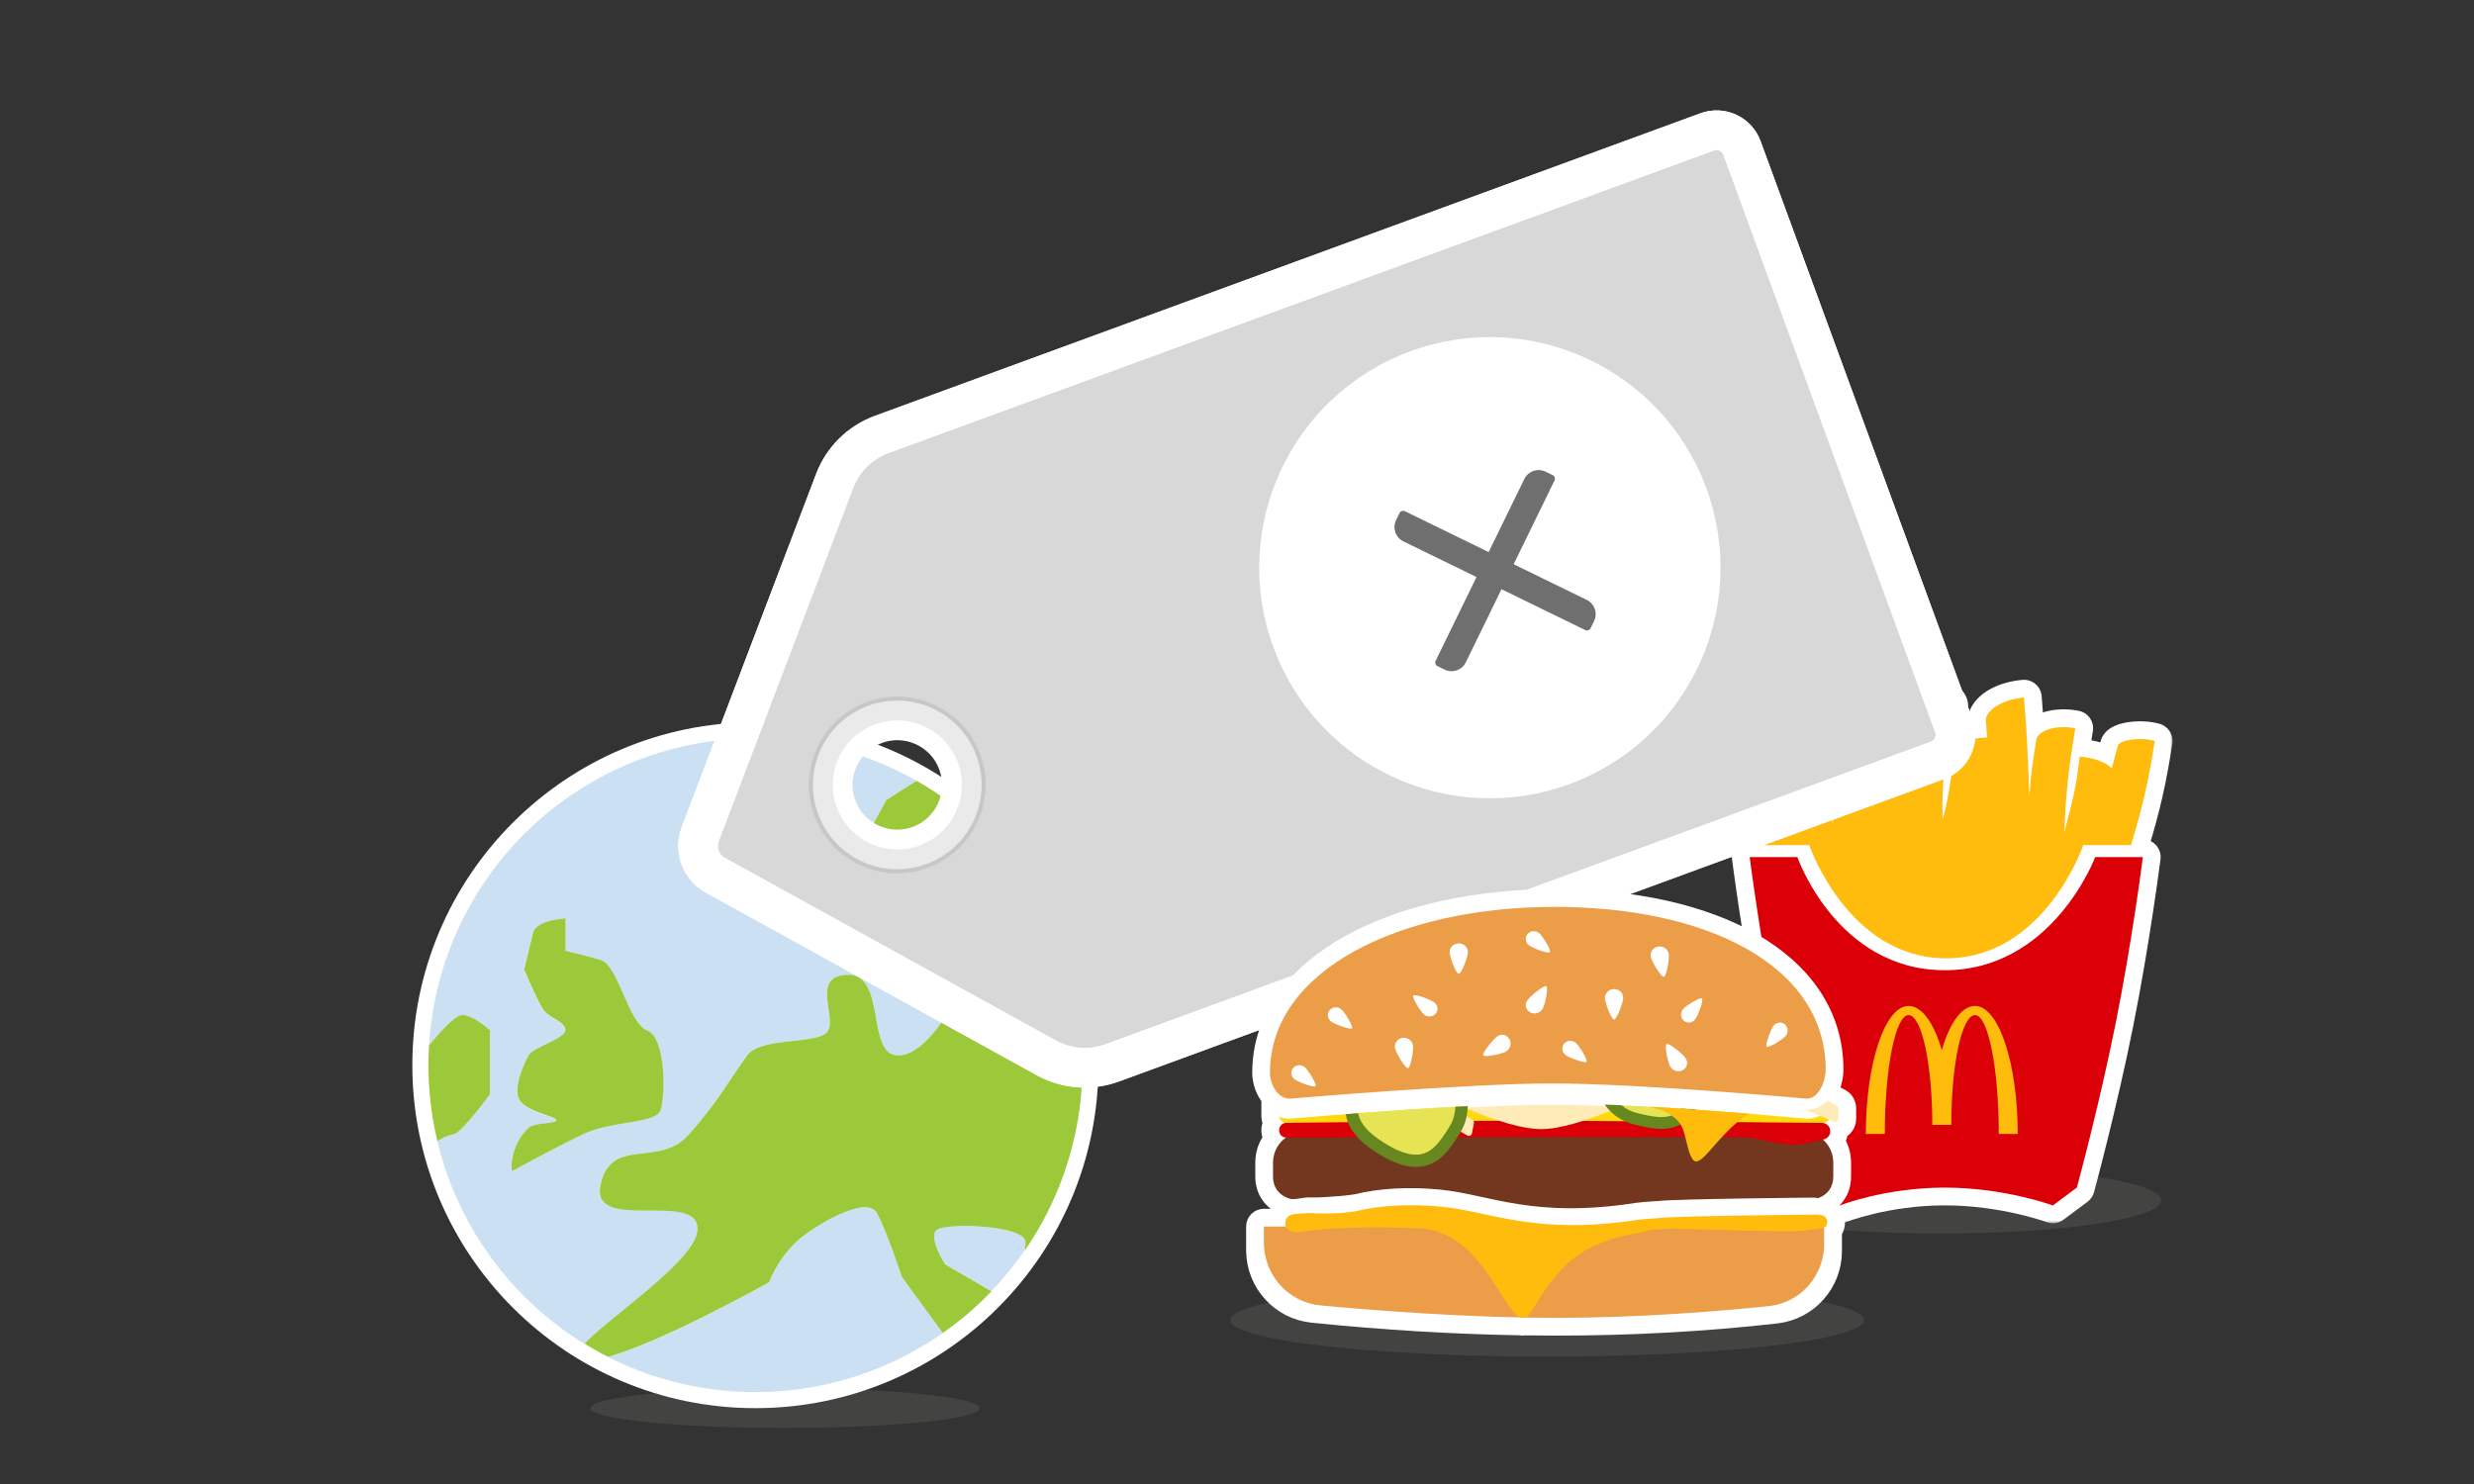 <svg width="375" height="225" viewBox="0 0 375 225" fill="none" xmlns="http://www.w3.org/2000/svg">
<rect x="0" y="0" width="375" height="225" fill="#333333" stroke="none"/>
<ellipse cx="294.039" cy="181.994" rx="33.539" ry="5.031" fill="#A0A09F" fill-opacity="0.15"/>
<mask id="path-2-outside-1_4362_42151" maskUnits="userSpaceOnUse" x="260.402" y="98.5" width="69" height="87" fill="black">
<rect fill="white" x="260.402" y="98.5" width="69" height="87"/>
<path d="M288.003 101.521C288.532 106.351 288.901 111.135 289.117 115.894C289.497 111.861 289.93 107.826 290.424 103.785C292.623 104.078 295.719 106.185 295.622 107.018C294.006 120.898 294.478 124.228 294.478 124.228C295.643 119.915 295.666 117.41 296.51 113.194C297.254 112.6 299.303 111.784 301.199 111.826C301.152 111.056 301.055 109.728 300.999 108.954C301.472 107.255 304.03 105.984 306.785 105.765C307.275 111.666 307.383 114.952 307.599 120.634C307.814 117.501 308.121 115.505 308.695 111.904C309.568 110.335 312.398 109.976 314.572 110.415C313.513 116.722 313.153 120.103 312.904 126.198C314.168 121.295 314.693 119.526 315.222 114.707C317.146 114.89 319.123 115.433 320.078 116.494C320.451 115.134 320.666 114.426 321.014 113.056C321.217 112.255 324.286 111.687 326.613 112.336C325.71 118.205 324.808 122.269 323.002 128.139L322.521 129.944H324.808C324.808 129.944 323.23 142.405 320.714 155.003C318.198 167.601 314.799 180.062 314.799 180.062L311.159 182.771C311.129 182.76 303.861 180.063 294.781 180.062C285.682 180.062 278.857 182.771 278.857 182.771L275.218 180.062C275.218 180.062 271.792 167.463 269.304 155.003C266.815 142.543 265.209 129.944 265.209 129.944H267.836L267.015 128.139L266.547 127.041C265.448 124.537 264.307 122.395 263.406 119.648C263.285 119.278 265.998 115.181 268.131 114.573C269.161 117.903 270.296 121.137 271.516 124.304C270.996 119.485 269.67 114.584 268.481 109.694C270.624 109.125 274.483 110.285 274.57 110.665C275.978 116.914 276.763 118.876 277.861 125.051C277.608 119.948 277.456 118.241 276.68 114.342C276.518 113.531 279.652 111.192 281.848 111.028C282.628 114.514 282.982 116.649 283.835 122.435C283.783 116.059 283.766 114.55 282.829 105.026C282.748 104.204 286.33 101.226 288.003 101.521Z"/>
</mask>
<path d="M288.003 101.521C288.532 106.351 288.901 111.135 289.117 115.894C289.497 111.861 289.93 107.826 290.424 103.785C292.623 104.078 295.719 106.185 295.622 107.018C294.006 120.898 294.478 124.228 294.478 124.228C295.643 119.915 295.666 117.41 296.51 113.194C297.254 112.6 299.303 111.784 301.199 111.826C301.152 111.056 301.055 109.728 300.999 108.954C301.472 107.255 304.03 105.984 306.785 105.765C307.275 111.666 307.383 114.952 307.599 120.634C307.814 117.501 308.121 115.505 308.695 111.904C309.568 110.335 312.398 109.976 314.572 110.415C313.513 116.722 313.153 120.103 312.904 126.198C314.168 121.295 314.693 119.526 315.222 114.707C317.146 114.89 319.123 115.433 320.078 116.494C320.451 115.134 320.666 114.426 321.014 113.056C321.217 112.255 324.286 111.687 326.613 112.336C325.71 118.205 324.808 122.269 323.002 128.139L322.521 129.944H324.808C324.808 129.944 323.23 142.405 320.714 155.003C318.198 167.601 314.799 180.062 314.799 180.062L311.159 182.771C311.129 182.76 303.861 180.063 294.781 180.062C285.682 180.062 278.857 182.771 278.857 182.771L275.218 180.062C275.218 180.062 271.792 167.463 269.304 155.003C266.815 142.543 265.209 129.944 265.209 129.944H267.836L267.015 128.139L266.547 127.041C265.448 124.537 264.307 122.395 263.406 119.648C263.285 119.278 265.998 115.181 268.131 114.573C269.161 117.903 270.296 121.137 271.516 124.304C270.996 119.485 269.67 114.584 268.481 109.694C270.624 109.125 274.483 110.285 274.57 110.665C275.978 116.914 276.763 118.876 277.861 125.051C277.608 119.948 277.456 118.241 276.68 114.342C276.518 113.531 279.652 111.192 281.848 111.028C282.628 114.514 282.982 116.649 283.835 122.435C283.783 116.059 283.766 114.55 282.829 105.026C282.748 104.204 286.33 101.226 288.003 101.521Z" fill="white"/>
<path d="M288.003 101.521L290.679 101.228C290.549 100.038 289.649 99.076 288.47 98.869L288.003 101.521ZM289.117 115.894L286.428 116.016C286.492 117.429 287.638 118.551 289.052 118.585C290.466 118.619 291.665 117.554 291.798 116.146L289.117 115.894ZM290.424 103.785L290.779 101.116C290.066 101.021 289.345 101.216 288.776 101.656C288.208 102.096 287.838 102.745 287.751 103.459L290.424 103.785ZM295.622 107.018L298.296 107.329L298.297 107.328L295.622 107.018ZM294.478 124.228L291.812 124.605C291.991 125.871 293.035 126.836 294.312 126.915C295.588 126.994 296.743 126.164 297.077 124.93L294.478 124.228ZM296.51 113.194L294.829 111.091C294.334 111.487 293.994 112.044 293.87 112.666L296.51 113.194ZM301.199 111.826L301.139 114.518C301.892 114.535 302.617 114.236 303.139 113.693C303.661 113.151 303.932 112.414 303.887 111.663L301.199 111.826ZM300.999 108.954L298.405 108.232C298.322 108.53 298.291 108.84 298.314 109.148L300.999 108.954ZM306.785 105.765L309.468 105.542C309.346 104.063 308.05 102.963 306.571 103.081L306.785 105.765ZM307.599 120.634L304.908 120.736C304.962 122.166 306.126 123.304 307.557 123.326C308.989 123.348 310.187 122.246 310.285 120.818L307.599 120.634ZM308.695 111.904L306.343 110.595C306.19 110.87 306.086 111.17 306.036 111.48L308.695 111.904ZM314.572 110.415L317.227 110.861C317.468 109.428 316.529 108.063 315.105 107.776L314.572 110.415ZM312.904 126.198L310.214 126.088C310.158 127.464 311.149 128.661 312.511 128.862C313.874 129.063 315.168 128.204 315.512 126.87L312.904 126.198ZM315.222 114.707L315.477 112.027C314.011 111.887 312.706 112.951 312.545 114.414L315.222 114.707ZM320.078 116.494L318.077 118.296C318.736 119.027 319.741 119.341 320.699 119.114C321.657 118.887 322.414 118.155 322.675 117.206L320.078 116.494ZM321.014 113.056L318.404 112.392L318.404 112.393L321.014 113.056ZM326.613 112.336L329.274 112.745C329.482 111.398 328.649 110.109 327.337 109.743L326.613 112.336ZM323.002 128.139L320.429 127.347C320.419 127.379 320.409 127.412 320.4 127.445L323.002 128.139ZM322.521 129.944L319.919 129.251C319.703 130.059 319.876 130.921 320.385 131.585C320.895 132.248 321.684 132.637 322.521 132.637V129.944ZM324.808 129.944L327.479 130.283C327.576 129.516 327.339 128.744 326.827 128.164C326.316 127.584 325.581 127.252 324.808 127.252V129.944ZM320.714 155.003L323.354 155.53V155.53L320.714 155.003ZM314.799 180.062L316.406 182.222C316.889 181.863 317.238 181.352 317.396 180.771L314.799 180.062ZM311.159 182.771L310.221 185.295C311.077 185.613 312.035 185.476 312.767 184.931L311.159 182.771ZM294.781 180.062L294.781 177.37H294.781V180.062ZM278.857 182.771L277.25 184.931C277.999 185.489 278.983 185.618 279.851 185.274L278.857 182.771ZM275.218 180.062L272.62 180.769C272.778 181.351 273.127 181.862 273.61 182.222L275.218 180.062ZM269.304 155.003L266.663 155.53L266.663 155.53L269.304 155.003ZM265.209 129.944V127.252C264.436 127.252 263.699 127.585 263.188 128.165C262.677 128.745 262.44 129.518 262.538 130.285L265.209 129.944ZM267.836 129.944V132.637C268.751 132.637 269.604 132.172 270.1 131.402C270.595 130.632 270.666 129.663 270.287 128.83L267.836 129.944ZM267.015 128.139L264.538 129.194C264.546 129.214 264.555 129.234 264.564 129.253L267.015 128.139ZM266.547 127.041L269.024 125.985C269.02 125.977 269.016 125.968 269.012 125.959L266.547 127.041ZM263.406 119.648L260.848 120.487L260.848 120.487L263.406 119.648ZM268.131 114.573L270.703 113.778C270.271 112.38 268.801 111.583 267.394 111.984L268.131 114.573ZM271.516 124.304L269.003 125.271C269.489 126.533 270.835 127.239 272.149 126.921C273.463 126.602 274.337 125.359 274.193 124.015L271.516 124.304ZM268.481 109.694L267.79 107.092C266.374 107.469 265.519 108.907 265.865 110.33L268.481 109.694ZM274.57 110.665L277.197 110.073L277.195 110.066L274.57 110.665ZM277.861 125.051L275.21 125.522C275.459 126.921 276.752 127.886 278.164 127.726C279.576 127.566 280.621 126.337 280.55 124.918L277.861 125.051ZM276.68 114.342L274.039 114.867L274.039 114.868L276.68 114.342ZM281.848 111.028L284.475 110.44C284.183 109.137 282.98 108.244 281.647 108.343L281.848 111.028ZM283.835 122.435L281.171 122.827C281.378 124.227 282.632 125.228 284.043 125.119C285.453 125.01 286.539 123.827 286.527 122.413L283.835 122.435ZM282.829 105.026L285.509 104.763L285.509 104.762L282.829 105.026ZM288.003 101.521L285.326 101.813C285.849 106.587 286.213 111.314 286.428 116.016L289.117 115.894L291.807 115.771C291.588 110.955 291.214 106.114 290.679 101.228L288.003 101.521ZM289.117 115.894L291.798 116.146C292.176 112.137 292.606 108.126 293.096 104.112L290.424 103.785L287.751 103.459C287.255 107.525 286.819 111.585 286.437 115.641L289.117 115.894ZM290.424 103.785L290.069 106.454C290.624 106.528 291.565 106.908 292.426 107.463C292.836 107.726 293.106 107.953 293.231 108.081C293.298 108.149 293.257 108.122 293.186 107.999C293.145 107.929 292.862 107.442 292.948 106.707L295.622 107.018L298.297 107.328C298.406 106.385 298.048 105.65 297.848 105.304C297.617 104.905 297.333 104.575 297.088 104.323C296.591 103.813 295.968 103.338 295.341 102.935C294.129 102.155 292.422 101.335 290.779 101.116L290.424 103.785ZM295.622 107.018L292.948 106.706C292.134 113.696 291.84 118.076 291.753 120.739C291.709 122.072 291.717 122.985 291.738 123.587C291.749 123.888 291.764 124.114 291.777 124.278C291.784 124.36 291.79 124.427 291.796 124.481C291.799 124.508 291.802 124.532 291.805 124.552C291.806 124.562 291.807 124.572 291.808 124.581C291.809 124.585 291.81 124.589 291.81 124.593C291.81 124.595 291.811 124.597 291.811 124.599C291.811 124.6 291.811 124.601 291.811 124.602C291.811 124.603 291.812 124.605 294.478 124.228C297.143 123.85 297.144 123.852 297.144 123.853C297.144 123.854 297.144 123.855 297.144 123.856C297.144 123.857 297.145 123.859 297.145 123.861C297.145 123.864 297.146 123.867 297.146 123.87C297.147 123.875 297.147 123.88 297.148 123.883C297.149 123.89 297.149 123.893 297.149 123.892C297.149 123.89 297.147 123.872 297.144 123.837C297.138 123.764 297.128 123.622 297.12 123.394C297.104 122.938 297.094 122.151 297.135 120.916C297.216 118.444 297.494 114.219 298.296 107.329L295.622 107.018ZM294.478 124.228L297.077 124.93C297.696 122.637 298.011 120.823 298.276 119.079C298.542 117.327 298.744 115.749 299.15 113.723L296.51 113.194L293.87 112.666C293.431 114.855 293.2 116.638 292.952 118.27C292.703 119.91 292.424 121.505 291.878 123.525L294.478 124.228ZM296.51 113.194L298.191 115.298C298.169 115.315 298.249 115.252 298.471 115.143C298.676 115.043 298.943 114.933 299.253 114.833C299.891 114.626 300.57 114.505 301.139 114.518L301.199 111.826L301.259 109.134C299.933 109.105 298.639 109.371 297.592 109.71C296.593 110.034 295.555 110.511 294.829 111.091L296.51 113.194ZM301.199 111.826L303.887 111.663C303.839 110.873 303.739 109.522 303.684 108.76L300.999 108.954L298.314 109.148C298.37 109.933 298.466 111.24 298.512 111.99L301.199 111.826ZM300.999 108.954L303.593 109.676C303.546 109.846 303.558 109.579 304.306 109.179C304.979 108.819 305.939 108.533 306.999 108.449L306.785 105.765L306.571 103.081C304.877 103.216 303.18 103.675 301.767 104.43C300.429 105.146 298.925 106.364 298.405 108.232L300.999 108.954ZM306.785 105.765L304.102 105.987C304.586 111.821 304.693 115.053 304.908 120.736L307.599 120.634L310.289 120.532C310.074 114.852 309.964 111.51 309.468 105.542L306.785 105.765ZM307.599 120.634L310.285 120.818C310.491 117.815 310.781 115.921 311.354 112.328L308.695 111.904L306.036 111.48C305.461 115.09 305.136 117.188 304.913 120.449L307.599 120.634ZM308.695 111.904L311.048 113.213C310.927 113.43 310.923 113.206 311.705 113.04C312.395 112.894 313.272 112.899 314.04 113.054L314.572 110.415L315.105 107.776C313.698 107.492 312.074 107.457 310.587 107.773C309.192 108.069 307.336 108.809 306.343 110.595L308.695 111.904ZM314.572 110.415L311.917 109.969C310.84 116.381 310.468 119.874 310.214 126.088L312.904 126.198L315.594 126.308C315.838 120.332 316.186 117.064 317.227 110.861L314.572 110.415ZM312.904 126.198L315.512 126.87C316.774 121.972 317.346 120.033 317.898 115L315.222 114.707L312.545 114.414C312.041 119.019 311.562 120.619 310.297 125.526L312.904 126.198ZM315.222 114.707L314.967 117.387C315.782 117.465 316.541 117.614 317.144 117.82C317.787 118.039 318.034 118.247 318.077 118.296L320.078 116.494L322.079 114.693C321.167 113.68 319.948 113.086 318.882 112.723C317.777 112.346 316.585 112.132 315.477 112.027L315.222 114.707ZM320.078 116.494L322.675 117.206C323.032 115.901 323.268 115.12 323.623 113.718L321.014 113.056L318.404 112.393C318.064 113.732 317.87 114.366 317.482 115.782L320.078 116.494ZM321.014 113.056L323.623 113.719C323.46 114.361 323.087 114.714 322.952 114.827C322.801 114.954 322.702 114.991 322.735 114.977C322.797 114.95 323.019 114.874 323.413 114.815C324.202 114.698 325.161 114.726 325.89 114.929L326.613 112.336L327.337 109.743C325.738 109.297 323.999 109.284 322.621 109.489C321.931 109.591 321.203 109.767 320.56 110.051C320.24 110.192 319.849 110.4 319.483 110.709C319.132 111.004 318.618 111.55 318.404 112.392L321.014 113.056ZM326.613 112.336L323.952 111.927C323.068 117.674 322.194 121.61 320.429 127.347L323.002 128.139L325.575 128.93C327.422 122.929 328.353 118.736 329.274 112.745L326.613 112.336ZM323.002 128.139L320.4 127.445L319.919 129.251L322.521 129.944L325.122 130.638L325.603 128.832L323.002 128.139ZM322.521 129.944V132.637H324.808V129.944V127.252H322.521V129.944ZM324.808 129.944C322.137 129.606 322.137 129.606 322.137 129.606C322.137 129.606 322.137 129.606 322.137 129.606C322.136 129.607 322.136 129.607 322.136 129.608C322.136 129.609 322.136 129.611 322.136 129.614C322.135 129.619 322.134 129.628 322.132 129.639C322.129 129.662 322.125 129.697 322.119 129.743C322.107 129.835 322.089 129.973 322.065 130.153C322.018 130.514 321.947 131.045 321.854 131.722C321.669 133.077 321.394 135.016 321.042 137.347C320.337 142.013 319.32 148.232 318.074 154.476L320.714 155.003L323.354 155.53C324.623 149.175 325.654 142.866 326.366 138.152C326.723 135.793 327.001 133.829 327.189 132.454C327.284 131.766 327.356 131.225 327.404 130.855C327.429 130.671 327.447 130.528 327.46 130.432C327.466 130.384 327.471 130.347 327.474 130.322C327.475 130.309 327.477 130.3 327.477 130.293C327.478 130.29 327.478 130.287 327.478 130.286C327.478 130.285 327.479 130.284 327.479 130.284C327.479 130.283 327.479 130.283 327.479 130.283C327.479 130.283 327.479 130.283 324.808 129.944ZM320.714 155.003L318.074 154.476C316.827 160.719 315.358 166.941 314.2 171.608C313.621 173.94 313.12 175.88 312.765 177.236C312.587 177.913 312.446 178.445 312.349 178.806C312.301 178.986 312.264 179.124 312.239 179.217C312.226 179.263 312.217 179.298 312.21 179.321C312.207 179.332 312.205 179.341 312.203 179.346C312.203 179.349 312.202 179.351 312.202 179.352C312.202 179.353 312.201 179.354 312.201 179.354C312.201 179.354 312.201 179.354 312.201 179.354C312.201 179.354 312.201 179.354 314.799 180.062C317.396 180.771 317.396 180.771 317.396 180.771C317.396 180.771 317.397 180.77 317.397 180.77C317.397 180.77 317.397 180.769 317.397 180.768C317.398 180.766 317.398 180.764 317.399 180.761C317.401 180.754 317.404 180.745 317.407 180.732C317.414 180.707 317.424 180.67 317.437 180.622C317.463 180.526 317.501 180.384 317.551 180.199C317.65 179.829 317.793 179.289 317.974 178.602C318.334 177.227 318.841 175.264 319.426 172.906C320.596 168.193 322.085 161.885 323.354 155.53L320.714 155.003ZM314.799 180.062L313.191 177.903L309.552 180.612L311.159 182.771L312.767 184.931L316.406 182.222L314.799 180.062ZM311.159 182.771L312.097 180.248C311.948 180.192 304.33 177.37 294.781 177.37L294.781 180.062L294.781 182.755C303.392 182.755 310.31 185.328 310.221 185.295L311.159 182.771ZM294.781 180.062V177.37C289.972 177.37 285.777 178.085 282.783 178.798C281.284 179.155 280.076 179.514 279.234 179.787C278.813 179.924 278.482 180.04 278.251 180.124C278.135 180.166 278.045 180.2 277.98 180.224C277.947 180.237 277.921 180.247 277.902 180.254C277.892 180.258 277.884 180.261 277.878 180.263C277.875 180.265 277.872 180.266 277.87 180.267C277.869 180.267 277.868 180.268 277.867 180.268C277.866 180.268 277.866 180.268 277.865 180.269C277.865 180.269 277.864 180.269 278.857 182.771C279.851 185.274 279.85 185.274 279.85 185.274C279.85 185.274 279.849 185.275 279.849 185.275C279.848 185.275 279.848 185.275 279.848 185.275C279.847 185.276 279.847 185.276 279.847 185.276C279.847 185.275 279.849 185.275 279.852 185.273C279.86 185.271 279.873 185.265 279.893 185.258C279.932 185.243 279.997 185.219 280.086 185.186C280.263 185.122 280.537 185.026 280.898 184.909C281.619 184.675 282.687 184.356 284.031 184.036C286.725 183.395 290.491 182.755 294.781 182.755V180.062ZM278.857 182.771L280.465 180.612L276.825 177.903L275.218 180.062L273.61 182.222L277.25 184.931L278.857 182.771ZM275.218 180.062C277.816 179.356 277.816 179.356 277.816 179.356C277.816 179.356 277.816 179.356 277.816 179.356C277.816 179.356 277.816 179.355 277.815 179.354C277.815 179.353 277.815 179.351 277.814 179.348C277.812 179.343 277.81 179.334 277.807 179.322C277.8 179.299 277.791 179.264 277.778 179.217C277.753 179.124 277.716 178.984 277.667 178.802C277.569 178.437 277.427 177.901 277.248 177.218C276.891 175.851 276.388 173.898 275.807 171.557C274.645 166.871 273.177 160.65 271.944 154.476L269.304 155.003L266.663 155.53C267.919 161.816 269.408 168.124 270.581 172.853C271.168 175.22 271.676 177.196 272.039 178.581C272.22 179.273 272.365 179.819 272.465 180.192C272.514 180.378 272.553 180.522 272.579 180.619C272.592 180.667 272.602 180.704 272.609 180.73C272.612 180.742 272.615 180.752 272.617 180.758C272.618 180.762 272.618 180.764 272.619 180.766C272.619 180.767 272.619 180.767 272.619 180.768C272.619 180.768 272.62 180.768 272.62 180.769C272.62 180.769 272.62 180.769 275.218 180.062ZM269.304 155.003L271.944 154.476C270.711 148.302 269.694 142.082 268.985 137.398C268.631 135.058 268.354 133.106 268.166 131.74C268.072 131.057 268 130.521 267.952 130.157C267.928 129.975 267.91 129.836 267.898 129.742C267.892 129.696 267.887 129.661 267.884 129.637C267.883 129.626 267.881 129.617 267.881 129.612C267.88 129.609 267.88 129.607 267.88 129.605C267.88 129.605 267.88 129.604 267.88 129.604C267.88 129.604 267.88 129.604 267.88 129.604C267.88 129.604 267.88 129.604 265.209 129.944C262.538 130.285 262.538 130.285 262.538 130.285C262.538 130.285 262.538 130.286 262.538 130.286C262.538 130.286 262.538 130.287 262.539 130.288C262.539 130.29 262.539 130.292 262.54 130.296C262.54 130.302 262.542 130.312 262.543 130.324C262.547 130.35 262.551 130.387 262.558 130.435C262.57 130.533 262.589 130.676 262.614 130.863C262.663 131.236 262.736 131.782 262.832 132.475C263.022 133.861 263.303 135.837 263.661 138.204C264.377 142.935 265.408 149.244 266.663 155.53L269.304 155.003ZM265.209 129.944V132.637H267.836V129.944V127.252H265.209V129.944ZM267.836 129.944L270.287 128.83L269.465 127.024L267.015 128.139L264.564 129.253L265.385 131.059L267.836 129.944ZM267.015 128.139L269.492 127.083L269.024 125.985L266.547 127.041L264.07 128.097L264.538 129.194L267.015 128.139ZM266.547 127.041L269.012 125.959C267.818 123.237 266.812 121.394 265.965 118.81L263.406 119.648L260.848 120.487C261.802 123.396 263.079 125.837 264.081 128.123L266.547 127.041ZM263.406 119.648L265.965 118.81C266.12 119.285 266.099 119.678 266.085 119.839C266.068 120.03 266.033 120.173 266.014 120.243C265.993 120.321 265.973 120.377 265.963 120.404C265.952 120.433 265.944 120.449 265.943 120.451C265.942 120.454 265.953 120.431 265.981 120.378C266.008 120.328 266.046 120.262 266.095 120.182C266.297 119.849 266.619 119.383 267.014 118.895C267.412 118.405 267.836 117.952 268.232 117.611C268.668 117.236 268.886 117.158 268.868 117.163L268.131 114.573L267.394 111.984C266.31 112.292 265.388 112.954 264.72 113.529C264.011 114.14 263.364 114.847 262.832 115.504C262.297 116.163 261.831 116.828 261.492 117.387C261.326 117.66 261.16 117.958 261.031 118.246C260.969 118.384 260.883 118.59 260.818 118.831C260.785 118.952 260.741 119.139 260.721 119.367C260.704 119.565 260.685 119.989 260.848 120.487L263.406 119.648ZM268.131 114.573L265.559 115.369C266.608 118.762 267.764 122.054 269.003 125.271L271.516 124.304L274.028 123.336C272.828 120.22 271.713 117.044 270.703 113.778L268.131 114.573ZM271.516 124.304L274.193 124.015C273.649 118.971 272.26 113.84 271.098 109.059L268.481 109.694L265.865 110.33C267.08 115.329 268.343 119.998 268.839 124.592L271.516 124.304ZM268.481 109.694L269.173 112.296C269.334 112.254 269.668 112.214 270.185 112.241C270.678 112.267 271.219 112.346 271.733 112.456C272.251 112.567 272.677 112.695 272.935 112.793C273.075 112.845 273.096 112.863 273.042 112.832C273.021 112.82 272.897 112.75 272.742 112.615C272.662 112.545 272.528 112.419 272.391 112.234C272.259 112.056 272.052 111.729 271.945 111.264L274.57 110.665L277.195 110.066C276.992 109.175 276.415 108.673 276.28 108.556C276.058 108.362 275.84 108.228 275.701 108.149C275.411 107.985 275.099 107.854 274.832 107.753C274.276 107.544 273.586 107.346 272.861 107.191C271.522 106.904 269.5 106.638 267.79 107.092L268.481 109.694ZM274.57 110.665L271.944 111.257C273.414 117.785 274.12 119.388 275.21 125.522L277.861 125.051L280.512 124.579C279.407 118.364 278.542 116.043 277.197 110.073L274.57 110.665ZM277.861 125.051L280.55 124.918C280.294 119.746 280.133 117.895 279.32 113.816L276.68 114.342L274.039 114.868C274.78 118.587 274.923 120.149 275.172 125.184L277.861 125.051ZM276.68 114.342L279.32 113.816C279.478 114.61 279.184 115.159 279.149 115.225C279.079 115.358 279.036 115.389 279.102 115.316C279.225 115.181 279.493 114.942 279.895 114.668C280.285 114.402 280.724 114.158 281.144 113.979C281.583 113.793 281.892 113.725 282.048 113.713L281.848 111.028L281.647 108.343C279.865 108.476 278.066 109.399 276.865 110.217C276.229 110.649 275.607 111.157 275.118 111.694C274.879 111.957 274.601 112.305 274.382 112.721C274.198 113.071 273.841 113.871 274.039 114.867L276.68 114.342ZM281.848 111.028L279.22 111.616C279.978 115.002 280.32 117.057 281.171 122.827L283.835 122.435L286.499 122.042C285.643 116.24 285.277 114.026 284.475 110.44L281.848 111.028ZM283.835 122.435L286.527 122.413C286.474 115.954 286.453 114.364 285.509 104.763L282.829 105.026L280.15 105.29C281.079 114.737 281.091 116.165 281.143 122.457L283.835 122.435ZM282.829 105.026L285.509 104.762C285.553 105.211 285.46 105.547 285.411 105.696C285.357 105.859 285.299 105.96 285.283 105.988C285.252 106.041 285.264 106.009 285.371 105.889C285.576 105.661 285.926 105.34 286.361 105.018C286.796 104.696 287.223 104.442 287.561 104.293C287.728 104.22 287.826 104.193 287.857 104.186C287.9 104.177 287.772 104.214 287.536 104.172L288.003 101.521L288.47 98.869C287.246 98.653 286.098 99.054 285.394 99.364C284.592 99.716 283.816 100.202 283.156 100.691C282.497 101.179 281.862 101.738 281.365 102.291C281.122 102.562 280.854 102.894 280.636 103.267C280.486 103.523 280.051 104.294 280.15 105.29L282.829 105.026Z" fill="white" mask="url(#path-2-outside-1_4362_42151)"/>
<path fill-rule="evenodd" clip-rule="evenodd" d="M265.211 129.945H272.435C272.435 129.945 278.405 147.103 294.783 147.103C311.161 147.103 317.586 129.945 317.586 129.945H324.81C324.81 129.945 323.231 142.405 320.715 155.004C318.199 167.602 314.801 180.063 314.801 180.063L311.161 182.772C311.161 182.772 303.882 180.063 294.783 180.063C285.684 180.063 278.86 182.772 278.86 182.772L275.22 180.063C275.22 180.063 271.794 167.464 269.306 155.004C266.817 142.544 265.211 129.945 265.211 129.945Z" fill="#DB0007"/>
<path fill-rule="evenodd" clip-rule="evenodd" d="M299.367 152.52C297.333 152.52 295.518 155.132 294.33 159.217C293.144 155.132 291.328 152.52 289.293 152.52C285.717 152.52 282.816 161.212 282.816 171.934H285.695C285.695 161.978 287.307 153.907 289.293 153.907C291.281 153.907 292.891 161.358 292.891 170.548H295.77C295.77 161.358 297.38 153.907 299.367 153.907C301.355 153.907 302.966 161.978 302.966 171.934H305.843C305.843 161.212 302.944 152.52 299.367 152.52Z" fill="#FFBC0D"/>
<path fill-rule="evenodd" clip-rule="evenodd" d="M274.239 128.139C274.239 128.139 280.108 145.296 295.008 145.296C309.908 145.296 315.777 128.139 315.777 128.139C315.777 128.139 319.841 128.139 323.001 128.139C324.807 122.269 325.71 118.206 326.613 112.336C324.286 111.687 321.217 112.255 321.014 113.056C320.666 114.426 320.451 115.134 320.078 116.494C319.123 115.433 317.146 114.89 315.222 114.707C314.693 119.526 314.168 121.295 312.905 126.198C313.154 120.103 313.513 116.723 314.572 110.415C312.398 109.976 309.568 110.335 308.695 111.904C308.121 115.505 307.813 117.501 307.598 120.634C307.383 114.952 307.275 111.666 306.785 105.764C304.03 105.984 301.471 107.255 300.999 108.954C301.054 109.727 301.152 111.056 301.199 111.826C299.303 111.784 297.253 112.6 296.509 113.195C295.665 117.41 295.643 119.914 294.478 124.227C294.478 124.227 294.007 120.898 295.622 107.018C295.719 106.185 292.622 104.078 290.424 103.785C289.93 107.826 289.497 111.861 289.117 115.893C288.9 111.135 288.532 106.351 288.003 101.52C286.33 101.226 282.748 104.203 282.829 105.026C283.766 114.55 283.783 116.059 283.835 122.435C282.982 116.649 282.627 114.514 281.847 111.029C279.652 111.192 276.518 113.531 276.68 114.342C277.457 118.241 277.608 119.947 277.861 125.051C276.763 118.876 275.978 116.914 274.57 110.665C274.484 110.285 270.625 109.124 268.482 109.694C269.67 114.584 270.996 119.484 271.515 124.303C270.295 121.136 269.161 117.902 268.131 114.573C265.998 115.18 263.285 119.277 263.406 119.648C264.435 122.787 265.78 125.136 267.014 128.139H274.239Z" fill="#FFBC0D"/>
<ellipse cx="119" cy="213.5" rx="29.5" ry="3" fill="#A0A09F" fill-opacity="0.15"/>
<path fill-rule="evenodd" clip-rule="evenodd" d="M166.5 161.5C166.5 190.219 143.219 213.5 114.5 213.5C85.781 213.5 62.5 190.219 62.5 161.5C62.5 132.781 85.781 109.5 114.5 109.5C143.219 109.5 166.5 132.781 166.5 161.5Z" fill="white"/>
<path fill-rule="evenodd" clip-rule="evenodd" d="M105.711 186.461C105.866 183.527 102.183 183.526 98.456 183.524C94.36 183.523 90.21 183.522 91.038 179.627C91.924 175.462 94.562 175.17 97.505 174.844C99.818 174.588 102.319 174.312 104.305 172.118C107.403 168.697 109.405 165.683 111.079 163.163L111.079 163.163L111.079 163.162C111.844 162.011 112.54 160.962 113.241 160.025C114.425 158.443 117.464 158.116 120.242 157.818C122.709 157.553 124.969 157.31 125.538 156.229C125.952 155.443 125.771 154.209 125.584 152.926C125.222 150.452 124.834 147.792 128.611 147.792C131.6 147.792 132.198 151.112 132.77 154.293C133.297 157.218 133.803 160.025 136.127 160.025C140.978 160.025 145.668 149.999 145.668 149.999C145.668 149.999 148.902 147.074 148.902 144.803C148.902 142.533 145.668 137.991 145.668 137.991V131.993C145.668 131.993 144.697 127.451 141.948 127.128C139.199 126.805 139.199 131.993 139.199 131.993L140.978 140.1C142.518 146.006 137.906 149.999 136.127 149.999C134.348 149.999 132.893 144.803 132.893 144.803L130.467 140.1C130.467 140.1 126.101 141.239 124.484 140.1C122.867 138.961 123.352 135.72 123.352 135.72L126.101 131.993L130.467 128.422L134.348 121.285L138.925 118.375C131.607 114.228 123.354 112.012 114.943 111.936C106.532 111.859 98.24 113.926 90.848 117.94C83.456 121.953 77.207 127.783 72.691 134.879C68.174 141.975 65.538 150.103 65.031 158.499C66.437 156.763 68.708 154.225 69.805 153.944C71.078 153.627 73.321 155.35 74.27 156.236V165.91C72.786 167.935 69.587 171.985 68.715 171.985C67.853 172.181 67.032 172.529 66.29 173.011C67.806 179.349 70.555 185.327 74.382 190.602C78.209 195.878 83.037 200.348 88.591 203.757C89.861 202.402 92.056 200.614 94.459 198.657C99.537 194.522 105.544 189.63 105.711 186.461ZM77.644 177.567C77.279 176.864 77.644 173.285 80.119 171C80.63 170.531 81.785 170.418 82.75 170.325C83.591 170.243 84.289 170.175 84.289 169.896C84.289 169.652 83.59 169.407 82.676 169.087C81.358 168.626 79.593 168.008 78.833 167.007C77.546 165.312 79.43 161.22 80.119 160.025C80.429 159.489 81.579 158.933 82.753 158.365C84.195 157.667 85.674 156.953 85.674 156.236C85.674 155.476 84.864 154.993 84.012 154.484C83.405 154.121 82.776 153.745 82.404 153.247C81.701 152.291 80.119 148.727 79.43 147.067C79.824 145.338 80.661 141.766 80.837 141.288C81.033 140.683 82.025 139.594 85.695 139.291V144.213C86.588 144.41 88.908 144.965 91.052 145.619C92.37 145.999 93.401 148.344 94.457 150.744C95.529 153.183 96.627 155.679 98.076 156.229C100.952 157.318 100.888 166.395 100.059 168.392C99.612 169.468 97.513 169.819 94.99 170.241C92.832 170.602 90.365 171.015 88.352 171.978C84.865 173.665 79.761 176.407 77.644 177.567ZM136.71 193.625C136.71 193.625 134.348 186.489 132.892 183.895C131.437 181.3 124.456 185.195 121.249 187.79C119.172 189.594 117.565 191.876 116.567 194.441C116.567 194.441 100.607 203.391 92.17 205.753C100.166 209.789 109.106 211.582 118.04 210.941C126.974 210.3 135.567 207.248 142.904 202.111L136.71 193.625ZM143.242 191.657C143.242 191.657 140.655 187.6 141.948 186.461C143.242 185.357 155.426 185.758 155.419 188.289C155.418 188.712 155.389 189.135 155.335 189.554C153.816 191.754 152.123 193.827 150.273 195.756L143.242 191.657Z" fill="#CBE0F3"/>
<path d="M138.927 118.375C144.908 121.76 150.119 126.351 154.23 131.858C158.342 137.366 161.263 143.668 162.808 150.365C164.352 157.062 164.487 164.006 163.203 170.758C161.919 177.509 159.245 183.921 155.351 189.583C155.405 189.163 155.433 188.741 155.435 188.317C155.434 185.723 143.253 185.351 141.957 186.489C140.663 187.628 143.25 191.686 143.25 191.686L150.281 195.784C148.036 198.13 145.565 200.25 142.905 202.112L136.712 193.626C136.712 193.626 134.349 186.49 132.894 183.896C131.438 181.301 124.485 185.196 121.251 187.79C119.18 189.587 117.575 191.86 116.575 194.413C116.529 194.439 100.603 203.367 92.179 205.726C90.955 205.135 89.76 204.432 88.6 203.729C92.551 199.51 105.474 191.101 105.713 186.461C106.029 180.331 89.436 187.087 91.025 179.655C92.614 172.224 99.786 177.103 104.307 172.118C108.827 167.133 111.014 163.013 113.25 160.025C115.486 157.038 124.331 158.535 125.54 156.229C126.749 153.922 122.876 147.792 128.612 147.792C134.349 147.792 131.277 160.025 136.128 160.025C140.963 160.025 145.639 150.065 145.669 150C145.669 150 148.903 147.075 148.903 144.804C148.903 142.542 145.695 138.027 145.669 137.991V131.994C145.669 131.994 144.698 127.451 141.949 127.128C139.201 126.805 139.2 131.994 139.2 131.994L140.979 140.101C142.519 146.006 137.907 150 136.128 150C134.349 150 132.894 144.804 132.894 144.804L130.468 140.101C130.412 140.115 126.092 141.225 124.485 140.101C122.868 138.969 123.354 135.72 123.354 135.72L126.103 131.994L130.468 128.422L134.35 121.286L138.927 118.375ZM85.717 144.164C86.61 144.375 88.965 144.931 91.074 145.57C93.739 146.393 95.23 155.138 98.106 156.235C100.981 157.332 100.882 166.403 100.088 168.399C99.265 170.396 92.719 169.897 88.353 171.978C84.866 173.658 79.755 176.4 77.645 177.561C77.308 176.865 77.645 173.278 80.12 170.993C81.104 170.121 84.31 170.445 84.311 169.848C84.311 169.25 80.142 168.652 78.856 166.958C77.569 165.264 79.445 161.172 80.142 159.977C80.838 158.781 85.696 157.48 85.696 156.187C85.696 154.893 83.32 154.393 82.427 153.198C81.71 152.242 80.156 148.678 79.453 147.019C79.868 145.289 80.704 141.718 80.858 141.239C81.055 140.649 82.047 139.545 85.717 139.242V144.164ZM69.806 153.937C71.078 153.62 73.314 155.336 74.27 156.229V165.91C72.787 167.935 69.588 171.984 68.716 171.984C67.853 172.181 67.033 172.53 66.291 173.012C65.391 169.241 64.935 165.378 64.934 161.502C64.934 160.49 64.976 159.491 65.032 158.493C66.438 156.75 68.709 154.218 69.806 153.937Z" fill="#9CC93A"/>
<mask id="path-11-outside-2_4362_42151" maskUnits="userSpaceOnUse" x="83.973" y="14.243" width="217.443" height="167.491" fill="black">
<rect fill="white" x="83.973" y="14.243" width="217.443" height="167.491"/>
<path d="M168.57 161.153C165.29 162.356 161.65 162.077 158.592 160.389L108.425 132.699C106.216 131.48 105.242 128.821 106.139 126.463L126.519 72.909C127.761 69.644 130.358 67.077 133.638 65.875L258.784 19.992C260.91 19.213 263.266 20.305 264.046 22.431L296.155 110.009C296.934 112.135 295.843 114.491 293.716 115.271L168.57 161.153ZM139.374 128.19C144.445 126.331 147.049 120.713 145.19 115.642C143.331 110.571 137.712 107.967 132.641 109.826C127.569 111.685 124.965 117.304 126.825 122.375C128.684 127.446 134.302 130.049 139.374 128.19Z"/>
</mask>
<path d="M168.57 161.153C165.29 162.356 161.65 162.077 158.592 160.389L108.425 132.699C106.216 131.48 105.242 128.821 106.139 126.463L126.519 72.909C127.761 69.644 130.358 67.077 133.638 65.875L258.784 19.992C260.91 19.213 263.266 20.305 264.046 22.431L296.155 110.009C296.934 112.135 295.843 114.491 293.716 115.271L168.57 161.153ZM139.374 128.19C144.445 126.331 147.049 120.713 145.19 115.642C143.331 110.571 137.712 107.967 132.641 109.826C127.569 111.685 124.965 117.304 126.825 122.375C128.684 127.446 134.302 130.049 139.374 128.19Z" fill="#D8D8D8"/>
<path d="M168.57 161.153L167.538 158.337L168.57 161.153ZM158.592 160.389L157.142 163.016L157.142 163.016L158.592 160.389ZM108.425 132.699L106.975 135.326L108.425 132.699ZM106.139 126.463L103.335 125.396L103.335 125.396L106.139 126.463ZM126.519 72.909L129.322 73.975L126.519 72.909ZM264.046 22.431L261.229 23.463L264.046 22.431ZM296.155 110.009L298.972 108.977L296.155 110.009ZM293.716 115.271L292.684 112.454L293.716 115.271ZM139.374 128.19L140.406 131.007L140.406 131.007L139.374 128.19ZM145.19 115.642L148.007 114.609L148.007 114.609L145.19 115.642ZM132.641 109.826L131.608 107.009L131.608 107.009L132.641 109.826ZM126.825 122.375L124.008 123.408L124.008 123.408L126.825 122.375ZM168.57 161.153L167.538 158.337C165.074 159.24 162.339 159.031 160.041 157.763L158.592 160.389L157.142 163.016C160.962 165.124 165.507 165.472 169.603 163.97L168.57 161.153ZM158.592 160.389L160.042 157.763L109.875 130.073L108.425 132.699L106.975 135.326L157.142 163.016L158.592 160.389ZM108.425 132.699L109.875 130.073C108.974 129.576 108.577 128.492 108.943 127.53L106.139 126.463L103.335 125.396C101.906 129.151 103.458 133.384 106.975 135.326L108.425 132.699ZM106.139 126.463L108.943 127.53L129.322 73.975L126.519 72.909L123.715 71.841L103.335 125.396L106.139 126.463ZM126.519 72.909L129.322 73.975C130.256 71.522 132.207 69.595 134.671 68.691L133.638 65.875L132.605 63.058C128.509 64.56 125.266 67.765 123.715 71.841L126.519 72.909ZM133.638 65.875L134.671 68.691L259.817 22.809L258.784 19.992L257.751 17.175L132.605 63.058L133.638 65.875ZM258.784 19.992L259.817 22.809C260.387 22.6 261.02 22.893 261.229 23.463L264.046 22.431L266.862 21.398C265.513 17.716 261.433 15.826 257.751 17.175L258.784 19.992ZM264.046 22.431L261.229 23.463L293.338 111.042L296.155 110.009L298.972 108.977L266.862 21.398L264.046 22.431ZM296.155 110.009L293.338 111.042C293.547 111.613 293.254 112.245 292.684 112.454L293.716 115.271L294.749 118.088C298.431 116.738 300.321 112.658 298.972 108.977L296.155 110.009ZM293.716 115.271L292.684 112.454L167.538 158.337L168.57 161.153L169.603 163.97L294.749 118.088L293.716 115.271ZM139.374 128.19L140.406 131.007C147.033 128.577 150.436 121.236 148.007 114.609L145.19 115.642L142.373 116.674C143.662 120.19 141.857 124.084 138.341 125.373L139.374 128.19ZM145.19 115.642L148.007 114.609C145.577 107.982 138.235 104.58 131.608 107.009L132.641 109.826L133.673 112.643C137.189 111.354 141.084 113.159 142.373 116.674L145.19 115.642ZM132.641 109.826L131.608 107.009C124.981 109.439 121.578 116.781 124.008 123.408L126.825 122.375L129.641 121.342C128.352 117.827 130.158 113.931 133.673 112.643L132.641 109.826ZM126.825 122.375L124.008 123.408C126.438 130.035 133.78 133.436 140.406 131.007L139.374 128.19L138.341 125.373C134.825 126.662 130.93 124.858 129.641 121.342L126.825 122.375Z" fill="white" mask="url(#path-11-outside-2_4362_42151)"/>
<path opacity="0.1" fill-rule="evenodd" clip-rule="evenodd" d="M148.588 114.398C151.135 121.346 147.567 129.043 140.619 131.589C133.671 134.136 125.975 130.568 123.428 123.62C120.882 116.672 124.449 108.976 131.397 106.429C138.345 103.883 146.042 107.451 148.588 114.398ZM126.825 122.375C128.684 127.447 134.302 130.051 139.374 128.192C144.446 126.333 147.05 120.715 145.191 115.643C143.332 110.572 137.714 107.967 132.642 109.826C127.571 111.685 124.966 117.303 126.825 122.375Z" fill="#292929"/>
<path d="M193.007 98.105C186.363 79.977 195.672 59.896 213.8 53.252C231.928 46.608 252.009 55.917 258.653 74.044C265.297 92.172 255.988 112.253 237.861 118.897C219.733 125.542 199.652 116.232 193.007 98.105Z" fill="white"/>
<path d="M218.967 101.525C220.161 102.107 221.602 101.611 222.184 100.417L227.589 89.334L240.293 95.53C240.592 95.676 240.952 95.552 241.097 95.253L241.625 94.172C242.207 92.978 241.711 91.537 240.517 90.955L229.434 85.55L235.63 72.846C235.776 72.547 235.652 72.187 235.353 72.041L234.272 71.514C233.078 70.932 231.637 71.428 231.055 72.622L225.65 83.704L212.946 77.509C212.647 77.363 212.287 77.487 212.141 77.786L211.614 78.867C211.032 80.061 211.528 81.501 212.722 82.084L223.805 87.489L217.609 100.193C217.463 100.492 217.587 100.852 217.886 100.997L218.967 101.525Z" fill="#6F6F6F"/>
<mask id="path-16-outside-3_4362_42151" maskUnits="userSpaceOnUse" x="83.969" y="14.243" width="217.443" height="167.491" fill="black">
<rect fill="white" x="83.969" y="14.243" width="217.443" height="167.491"/>
<path d="M168.566 161.153C165.287 162.356 161.646 162.077 158.588 160.389L108.421 132.699C106.212 131.48 105.238 128.821 106.135 126.463L126.515 72.909C127.757 69.644 130.354 67.077 133.634 65.875L258.78 19.992C260.906 19.213 263.262 20.305 264.042 22.431L296.151 110.009C296.93 112.135 295.839 114.491 293.713 115.271L168.566 161.153Z"/>
</mask>
<path d="M168.566 161.153L167.534 158.337L168.566 161.153ZM158.588 160.389L157.138 163.016L157.138 163.016L158.588 160.389ZM108.421 132.699L106.971 135.326L108.421 132.699ZM106.135 126.463L103.331 125.396L103.331 125.396L106.135 126.463ZM126.515 72.909L129.319 73.975L126.515 72.909ZM264.042 22.431L266.858 21.398L264.042 22.431ZM296.151 110.009L293.334 111.042L296.151 110.009ZM293.713 115.271L292.68 112.454L293.713 115.271ZM168.566 161.153L167.534 158.337C165.07 159.24 162.335 159.031 160.038 157.763L158.588 160.389L157.138 163.016C160.958 165.124 165.503 165.472 169.599 163.97L168.566 161.153ZM158.588 160.389L160.038 157.763L109.871 130.073L108.421 132.699L106.971 135.326L157.138 163.016L158.588 160.389ZM108.421 132.699L109.871 130.073C108.97 129.576 108.573 128.492 108.939 127.53L106.135 126.463L103.331 125.396C101.902 129.151 103.454 133.384 106.971 135.326L108.421 132.699ZM106.135 126.463L108.939 127.53L129.319 73.975L126.515 72.909L123.711 71.841L103.331 125.396L106.135 126.463ZM126.515 72.909L129.319 73.975C130.252 71.522 132.203 69.595 134.667 68.691L133.634 65.875L132.601 63.058C128.505 64.56 125.262 67.765 123.711 71.841L126.515 72.909ZM133.634 65.875L134.667 68.691L259.813 22.809L258.78 19.992L257.748 17.175L132.601 63.058L133.634 65.875ZM258.78 19.992L259.813 22.809C260.383 22.6 261.016 22.893 261.225 23.463L264.042 22.431L266.858 21.398C265.509 17.716 261.429 15.826 257.748 17.175L258.78 19.992ZM264.042 22.431L261.225 23.463L293.334 111.042L296.151 110.009L298.968 108.977L266.858 21.398L264.042 22.431ZM296.151 110.009L293.334 111.042C293.543 111.613 293.25 112.245 292.68 112.454L293.713 115.271L294.745 118.088C298.427 116.738 300.317 112.658 298.968 108.977L296.151 110.009ZM293.713 115.271L292.68 112.454L167.534 158.337L168.566 161.153L169.599 163.97L294.745 118.088L293.713 115.271Z" fill="white" mask="url(#path-16-outside-3_4362_42151)"/>
<ellipse cx="234.5" cy="200.138" rx="48" ry="5.538" fill="#A0A09F" fill-opacity="0.15"/>
<path d="M235.655 136.153C247.53 136.153 258.053 138.452 265.659 142.829C273.299 147.226 278.078 153.791 278.078 162.192C278.078 163.015 277.9 163.949 277.57 164.804C277.474 165.055 277.357 165.309 277.224 165.561C277.36 165.583 277.495 165.628 277.622 165.694L279.019 166.42C279.645 166.741 280.003 167.384 280.003 168.043V169.646C280.003 170.408 279.516 171.13 278.77 171.376C278.768 171.968 278.581 172.525 278.258 172.984C278.874 173.929 279.232 175.061 279.232 176.275V178.364C279.232 179.479 278.929 180.467 278.335 181.272C277.947 181.798 277.462 182.207 276.925 182.52V183.096C277.066 183.16 277.207 183.237 277.341 183.332C277.983 183.786 278.309 184.488 278.309 185.283C278.309 185.673 278.241 186.117 277.992 186.527C277.947 186.601 277.898 186.669 277.848 186.732V189.689C277.848 194.619 274.146 198.763 269.248 199.317C258.43 200.542 247.309 201.154 235.886 201.154C234.335 201.154 232.775 201.142 231.205 201.119C230.919 201.168 230.638 201.161 230.368 201.107C220.277 200.936 209.803 200.302 198.946 199.204C194.058 198.71 190.324 194.638 190.233 189.744V189.732L190.232 189.576L190.231 189.563V185.962C190.231 185.605 190.374 185.262 190.626 185.01C190.878 184.757 191.221 184.615 191.578 184.615H193.611C193.686 184.377 193.789 184.151 193.924 183.944V182.52C193.389 182.208 192.905 181.801 192.519 181.278C191.922 180.472 191.616 179.482 191.616 178.364V176.275C191.616 174.89 192.082 173.609 192.866 172.595C192.686 172.281 192.573 171.923 192.546 171.542C192.545 171.526 192.544 171.511 192.543 171.495L192.54 171.416V171.369C192.54 170.964 192.638 170.582 192.811 170.244C192.761 170.147 192.718 170.047 192.682 169.943C192.591 169.761 192.54 169.558 192.54 169.347L192.539 166.475C191.622 165.4 191.155 163.922 191.155 162.654C191.155 154.194 196.521 147.528 204.634 143.049C212.742 138.572 223.77 136.153 235.655 136.153Z" fill="white" stroke="white" stroke-width="2.692" stroke-linejoin="round"/>
<path fill-rule="evenodd" clip-rule="evenodd" d="M191.578 188.391C191.578 193.323 195.265 197.466 200.175 197.924C208.858 198.734 222.819 199.807 235.886 199.807C248.406 199.807 260.433 198.822 268.106 198.027C272.93 197.528 276.501 193.431 276.501 188.581V185.96H191.578V188.391Z" fill="#EC9D47"/>
<path fill-rule="evenodd" clip-rule="evenodd" d="M273.414 171.68C275.883 171.68 277.884 173.737 277.884 176.275V178.364C277.884 180.091 276.957 181.161 275.587 181.668C275.36 181.604 275.099 181.579 274.821 181.579C274.811 181.579 254.068 181.762 251.261 182.103C249.638 182.196 248.544 182.286 247.978 182.374C232.419 184.799 225.85 181.136 218.395 180.376C213.516 179.879 208.927 180.192 205.352 181.073C205.314 181.082 203.841 181.296 203.023 181.345C201.56 181.432 200.224 181.602 198.499 181.55C197.51 181.52 196.202 181.976 195.453 181.735C193.977 181.26 192.961 180.172 192.961 178.364V176.275C192.961 173.737 194.962 171.68 197.431 171.68C214.647 170.749 227.605 170.279 236.303 170.27L236.576 170.27C244.763 170.27 257.042 170.74 273.414 171.68Z" fill="#73371F"/>
<path fill-rule="evenodd" clip-rule="evenodd" d="M248.34 184.937C248.91 184.85 250.011 184.761 251.645 184.669C254.472 184.332 275.355 184.151 275.365 184.151C276.247 184.151 276.962 184.402 276.962 185.283C276.962 186.261 276.255 186.168 275.29 186.33C274.001 186.547 272.623 186.662 271.154 186.675C269.195 186.692 263.315 186.562 253.514 186.285C252.985 186.27 251.966 186.317 250.456 186.427C249.734 186.651 248.9 186.854 247.95 187.015C238.647 188.59 235.712 192.987 232.18 198.728C228.772 204.267 226.403 186.71 215.09 186.229C207.548 185.907 201.386 186.11 196.603 186.837C196.488 186.841 196.373 186.833 196.26 186.815C195.314 186.657 194.675 186.228 194.832 185.283C195.037 184.06 196.058 184.067 197.297 183.988L198.361 183.92C200.034 184.006 201.607 184.006 203.08 183.92C203.904 183.872 205.386 183.661 205.425 183.652C209.024 182.782 213.645 182.473 218.556 182.964C226.062 183.714 232.675 187.331 248.34 184.937Z" fill="#FFBC0D"/>
<path d="M252.866 167.961C258.939 168.342 265.86 168.887 273.627 169.597L273.743 169.608H273.861C275.154 169.608 276.245 169.104 277.103 168.297C277.314 168.505 277.445 168.795 277.445 169.115C277.445 169.752 276.928 170.269 276.291 170.269H195.037C194.479 170.269 194.014 169.873 193.906 169.348C194.401 169.516 194.934 169.608 195.499 169.608H195.608L195.717 169.599C204.05 168.888 211.352 168.342 217.62 167.961L252.866 167.961Z" fill="#FFD90D"/>
<path d="M193.883 171.36C193.883 170.748 194.36 170.25 194.972 170.243C200.396 170.179 224.496 169.902 231.037 169.902C237.635 169.902 269.472 170.184 276.179 170.244C276.879 170.25 277.421 170.82 277.421 171.52C277.421 172.089 277.044 172.589 276.494 172.735C275.251 173.063 273.086 173.595 272.088 173.595C270.957 173.595 269.819 173.41 268.665 173.177C267.524 172.948 266.369 172.672 265.191 172.482C264.077 172.302 203.818 172.455 194.964 172.479C194.346 172.48 193.883 171.979 193.883 171.36Z" fill="#DB0007"/>
<path d="M278.403 167.618C278.558 167.697 278.656 167.862 278.656 168.043V169.647C278.656 169.908 278.455 170.119 278.206 170.119C278.148 170.119 278.09 170.107 278.036 170.084C276.696 169.506 274.457 168.563 273.117 168.199L273.593 168.245L273.707 168.256H273.821C275.092 168.256 276.161 167.73 277 166.889C277.167 166.973 278.234 167.531 278.403 167.618Z" fill="#FFEBB8"/>
<path d="M223.212 169.812C223.371 169.914 223.451 170.102 223.415 170.287L223.112 171.846C223.063 172.096 222.821 172.26 222.571 172.211C222.521 172.202 222.473 172.184 222.429 172.159C219.49 170.472 216.477 169.164 213.391 168.232C215.723 168.075 217.93 167.938 220.013 167.82C221.026 168.424 222.093 169.088 223.212 169.812Z" fill="#FFEBB8"/>
<path d="M235.229 167.5C238.226 167.5 241.676 167.599 245.578 167.797C240.293 170.061 236.305 171.192 233.611 171.192C230.984 171.192 227.127 170.117 222.039 167.966C227.298 167.655 231.695 167.5 235.229 167.5Z" fill="#FFEBB8"/>
<path d="M221.537 167.748C221.533 168.989 221.205 170.22 220.518 171.32C218.395 174.722 216.115 178.378 209.369 174.156C206.388 172.291 205.17 170.536 204.922 168.864C211.024 168.391 216.457 168.025 221.221 167.765L221.537 167.748Z" fill="#E6E454"/>
<path d="M222.461 167.699C222.466 169.115 222.093 170.525 221.301 171.789C221.093 172.121 220.999 172.269 220.88 172.454C219.435 174.716 218.324 175.918 216.677 176.555C214.566 177.372 212.038 176.867 208.88 174.902C205.854 173.018 204.291 171.066 204 168.929C204.63 168.88 205.253 168.832 205.869 168.785C206.119 170.265 207.334 171.744 209.87 173.323C212.574 175.006 214.518 175.394 216 174.82C217.165 174.369 218.059 173.403 219.304 171.455C219.419 171.275 219.51 171.13 219.716 170.802C220.294 169.88 220.577 168.847 220.59 167.8C221.188 167.766 221.776 167.735 222.353 167.705L222.461 167.699Z" fill="#66881E"/>
<path d="M244.426 167.516C247.896 167.658 251.742 167.871 255.964 168.157C253.834 171.103 250.776 170.352 247.881 169.642C246.52 169.307 245.359 168.57 244.476 167.573L244.426 167.516Z" fill="#E6E454"/>
<path d="M243.227 167.469C244.055 167.499 244.907 167.533 245.781 167.572C246.445 168.127 247.235 168.538 248.119 168.752C248.49 168.841 248.655 168.881 248.861 168.929C251.084 169.448 252.383 169.522 253.52 169.059C254.021 168.854 254.483 168.533 254.903 168.077C255.615 168.123 256.338 168.171 257.073 168.221C256.304 169.433 255.36 170.249 254.233 170.708C252.626 171.363 251.011 171.271 248.43 170.668C248.26 170.629 248.119 170.595 247.876 170.537L247.673 170.488C245.84 170.044 244.33 168.976 243.285 167.549L243.227 167.469Z" fill="#66881E"/>
<path fill-rule="evenodd" clip-rule="evenodd" d="M249.98 167.789C254.539 168.05 259.616 168.412 265.211 168.876C264.411 169.314 263.649 169.844 262.928 170.483C259.722 173.321 257.616 177.115 256.624 175.844C255.631 174.574 255.631 171.672 254.61 170.301C253.812 169.229 252.534 168.425 250.152 167.831L249.98 167.789Z" fill="#FFBC0D"/>
<path fill-rule="evenodd" clip-rule="evenodd" d="M276.731 162.192C276.731 163.926 275.691 166.577 273.84 166.577C273.84 166.577 248.613 164.269 235.192 164.269C222.54 164.269 195.5 166.577 195.5 166.577C193.649 166.577 192.5 164.387 192.5 162.654C192.5 147.054 212.203 137.5 235.654 137.5C259.105 137.5 276.731 146.592 276.731 162.192Z" fill="#EC9D47"/>
<path fill-rule="evenodd" clip-rule="evenodd" d="M231.936 153.488C231.288 153.138 231.076 152.345 231.463 151.718C231.849 151.091 234.034 149.324 234.386 149.514C234.739 149.705 234.197 152.36 233.81 152.988C233.424 153.615 232.585 153.839 231.936 153.488Z" fill="white"/>
<path fill-rule="evenodd" clip-rule="evenodd" d="M231.549 141.607C231.983 141.104 232.767 141.05 233.302 141.486C233.836 141.922 235.17 144.098 234.934 144.371C234.698 144.645 232.264 143.745 231.73 143.308C231.196 142.872 231.115 142.111 231.549 141.607Z" fill="white"/>
<path fill-rule="evenodd" clip-rule="evenodd" d="M217.605 153.699C217.171 154.203 216.386 154.257 215.852 153.821C215.317 153.385 213.983 151.209 214.219 150.935C214.455 150.662 216.889 151.562 217.423 151.999C217.957 152.435 218.039 153.196 217.605 153.699Z" fill="white"/>
<path fill-rule="evenodd" clip-rule="evenodd" d="M212.558 157.365C213.31 157.241 214.03 157.729 214.167 158.454C214.304 159.179 213.834 161.892 213.425 161.96C213.017 162.027 211.581 159.627 211.445 158.902C211.308 158.177 211.806 157.489 212.558 157.365Z" fill="white"/>
<path fill-rule="evenodd" clip-rule="evenodd" d="M196.009 161.916C196.443 161.413 197.228 161.358 197.763 161.795C198.297 162.231 199.631 164.407 199.395 164.68C199.159 164.953 196.725 164.053 196.191 163.617C195.657 163.181 195.575 162.419 196.009 161.916Z" fill="white"/>
<path fill-rule="evenodd" clip-rule="evenodd" d="M255.225 154.759C254.721 154.325 254.667 153.54 255.103 153.006C255.539 152.472 257.715 151.138 257.989 151.373C258.262 151.609 257.362 154.043 256.926 154.578C256.489 155.112 255.728 155.193 255.225 154.759Z" fill="white"/>
<path fill-rule="evenodd" clip-rule="evenodd" d="M251.331 143.519C252.083 143.395 252.803 143.883 252.94 144.608C253.077 145.333 252.607 148.047 252.199 148.114C251.791 148.181 250.355 145.781 250.218 145.056C250.081 144.331 250.579 143.643 251.331 143.519Z" fill="white"/>
<path fill-rule="evenodd" clip-rule="evenodd" d="M228.797 157.552C229.147 158.2 228.923 159.039 228.296 159.425C227.669 159.812 225.013 160.354 224.823 160.002C224.632 159.65 226.4 157.464 227.027 157.078C227.654 156.691 228.446 156.903 228.797 157.552Z" fill="white"/>
<path fill-rule="evenodd" clip-rule="evenodd" d="M237.088 158.225C237.522 157.721 238.307 157.667 238.841 158.103C239.375 158.539 240.709 160.715 240.473 160.989C240.238 161.262 237.803 160.362 237.269 159.926C236.735 159.489 236.654 158.728 237.088 158.225Z" fill="white"/>
<path fill-rule="evenodd" clip-rule="evenodd" d="M244.654 149.961C245.419 149.961 246.039 150.551 246.039 151.28C246.039 152.008 245.069 154.576 244.654 154.576C244.239 154.576 243.27 152.008 243.27 151.28C243.27 150.551 243.889 149.961 244.654 149.961Z" fill="white"/>
<path fill-rule="evenodd" clip-rule="evenodd" d="M270.545 155.318C271.048 155.752 271.103 156.537 270.667 157.071C270.23 157.605 268.055 158.939 267.781 158.704C267.508 158.468 268.408 156.034 268.844 155.5C269.28 154.965 270.042 154.884 270.545 155.318Z" fill="white"/>
<path fill-rule="evenodd" clip-rule="evenodd" d="M255.064 162.258C254.416 162.608 253.577 162.384 253.19 161.757C252.803 161.13 252.262 158.474 252.614 158.284C252.966 158.093 255.151 159.861 255.538 160.488C255.924 161.115 255.712 161.907 255.064 162.258Z" fill="white"/>
<path fill-rule="evenodd" clip-rule="evenodd" d="M221.115 143.039C221.88 143.039 222.5 143.629 222.5 144.358C222.5 145.086 221.53 147.654 221.115 147.654C220.7 147.654 219.73 145.086 219.73 144.358C219.73 143.629 220.35 143.039 221.115 143.039Z" fill="white"/>
<path fill-rule="evenodd" clip-rule="evenodd" d="M201.549 153.147C201.983 152.643 202.767 152.589 203.302 153.025C203.836 153.461 205.17 155.637 204.934 155.911C204.698 156.184 202.264 155.284 201.73 154.847C201.196 154.411 201.115 153.65 201.549 153.147Z" fill="white"/>
</svg>
